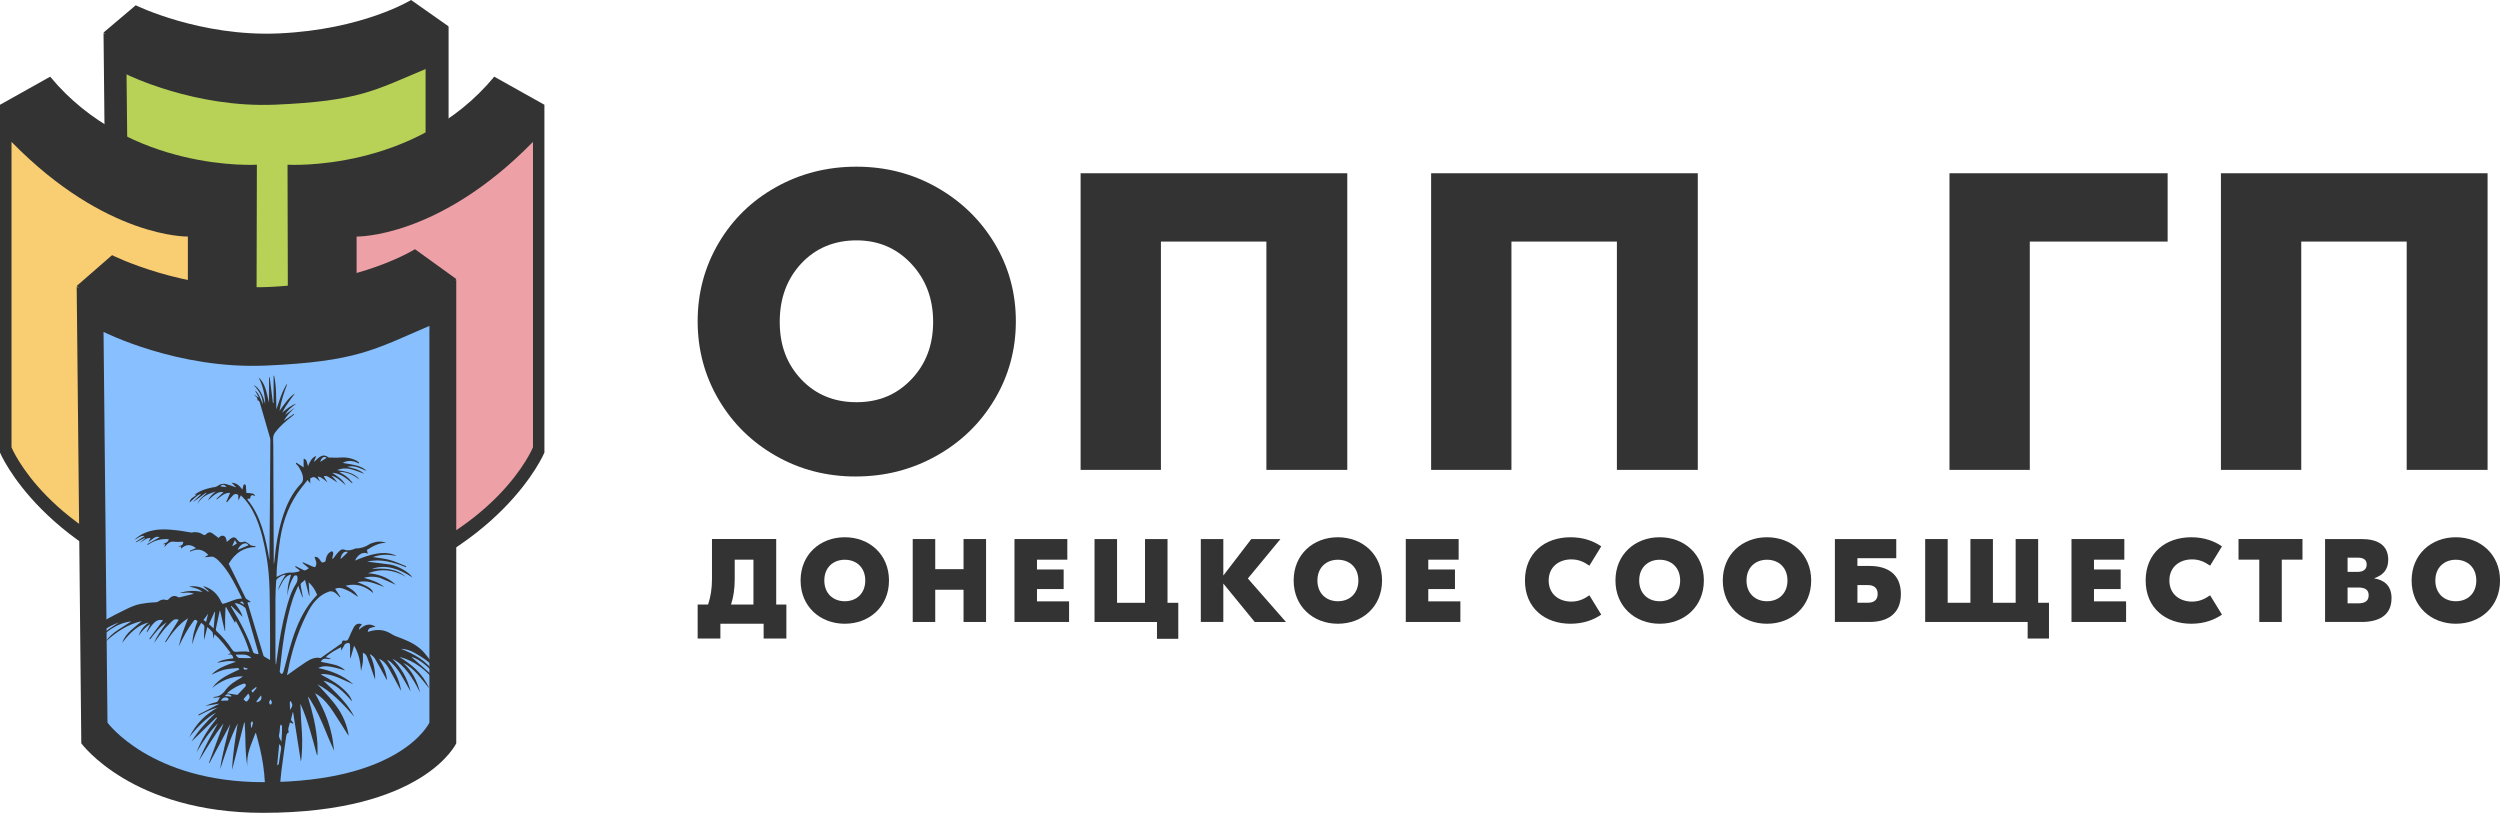<svg width="149" height="49" viewBox="0 0 149 49" fill="none" xmlns="http://www.w3.org/2000/svg">
<path d="M6.171 1.974C6.171 1.974 10.828 4.345 16.391 4.102C22.145 3.85 23.231 3.101 26.736 1.6V26.637C26.736 26.637 24.991 30.392 16.266 30.392C9.16 30.392 6.419 26.637 6.419 26.637C6.419 26.637 6.17 1.6 6.17 1.976L6.171 1.974Z" fill="#333333"/>
<path d="M7.541 4.431C7.541 4.431 11.577 6.445 16.399 6.239C21.387 6.025 22.327 5.389 25.365 4.113V25.375C25.365 25.375 23.852 28.564 16.291 28.564C10.133 28.564 7.757 25.375 7.757 25.375C7.757 25.375 7.541 4.113 7.541 4.431Z" fill="#B7D256"/>
<path d="M8.089 0.315C8.089 0.315 11.926 2.2 16.615 1.991C21.629 1.767 24.501 0 24.501 0L26.736 1.572C26.736 1.572 25.15 4.883 16.614 5.238C9.486 5.535 6.17 1.94 6.17 1.94L8.088 0.315H8.089Z" fill="#333333"/>
<path d="M12.162 35.648L15.252 33.901L15.31 9.817C15.31 9.817 7.724 10.288 2.99 4.57L0 6.244V26.975C0 26.975 2.558 33.096 12.162 35.648Z" fill="#333333"/>
<path d="M0.686 26.66C0.686 26.66 2.793 31.88 11.197 34.277V14.098C11.197 14.098 6.319 14.217 0.686 8.455V26.661V26.66Z" fill="#F9CD71"/>
<path d="M20.285 35.648L17.195 33.901L17.137 9.817C17.137 9.817 24.723 10.288 29.457 4.57L32.447 6.244V26.975C32.447 26.975 29.889 33.096 20.285 35.648Z" fill="#333333"/>
<path d="M31.765 26.66C31.765 26.66 29.658 31.88 21.254 34.277V14.098C21.254 14.098 26.132 14.217 31.765 8.455V26.662V26.66Z" fill="#EDA1A6"/>
<path d="M4.57 17.096C4.57 17.096 9.692 19.712 15.813 19.443C22.142 19.166 23.337 18.34 27.193 16.682V44.301C27.193 44.301 25.273 48.445 15.676 48.445C7.861 48.445 4.845 44.301 4.845 44.301C4.845 44.301 4.57 16.682 4.57 17.096Z" fill="#333333"/>
<path d="M6.17 19.779C6.17 19.779 10.568 22.019 15.823 21.789C21.258 21.551 22.283 20.843 25.593 19.424V43.069C25.593 43.069 23.945 46.617 15.705 46.617C8.995 46.617 6.406 43.069 6.406 43.069C6.406 43.069 6.17 19.424 6.17 19.779Z" fill="#87BFFF"/>
<path d="M6.68 15.207C6.68 15.207 10.9 17.339 16.058 17.102C21.573 16.849 24.733 14.852 24.733 14.852L27.193 16.628C27.193 16.628 25.448 20.372 16.058 20.773C8.217 21.109 4.57 17.044 4.57 17.044L6.68 15.206V15.207Z" fill="#333333"/>
<path d="M25.591 41.049C25.171 40.097 24.505 39.589 23.8 39.149C24.669 39.369 25.416 39.914 26.05 40.763C25.965 40.502 25.823 40.31 25.658 40.159C25.318 39.845 24.968 39.55 24.622 39.247C24.588 39.216 24.552 39.188 24.523 39.147C25.078 39.32 25.527 39.771 25.977 40.218C25.421 39.347 24.67 38.98 23.895 38.67C24.158 38.677 24.412 38.75 24.653 38.88C24.898 39.012 25.14 39.157 25.372 39.327C25.603 39.497 25.82 39.704 26.049 39.886C26.023 39.846 25.997 39.803 25.968 39.768C25.646 39.392 25.375 38.933 25.007 38.633C24.567 38.277 24.081 38.1 23.593 37.92C23.433 37.862 23.284 37.748 23.126 37.675C22.726 37.489 22.321 37.526 21.917 37.664C21.935 37.526 21.976 37.461 22.093 37.418C22.18 37.386 22.27 37.376 22.383 37.35C22.016 37.114 21.705 37.237 21.404 37.529C21.395 37.341 21.517 37.316 21.57 37.218C21.363 37.114 21.188 37.183 21.061 37.434C20.962 37.63 20.868 37.83 20.782 38.036C20.735 38.147 20.683 38.192 20.589 38.186C20.505 38.181 20.387 38.117 20.371 38.333C20.37 38.352 20.326 38.364 20.302 38.382C19.918 38.651 19.534 38.923 19.148 39.193C19.128 39.206 19.105 39.224 19.086 39.22C18.784 39.149 18.509 39.283 18.246 39.45C17.884 39.683 17.531 39.947 17.174 40.199C17.16 40.208 17.147 40.215 17.106 40.238C17.163 39.966 17.209 39.719 17.266 39.475C17.523 38.371 17.884 37.338 18.387 36.404C18.697 35.83 19.091 35.442 19.593 35.264C19.819 35.184 19.995 35.328 20.164 35.5C20.189 35.526 20.212 35.555 20.236 35.58C20.24 35.585 20.249 35.581 20.293 35.587C20.177 35.409 20.081 35.257 19.971 35.087C20.133 35.027 20.291 35.023 20.448 35.08C20.601 35.136 20.755 35.203 20.902 35.286C21.052 35.373 21.193 35.487 21.344 35.577C21.171 35.227 20.899 35.075 20.597 34.91C21.209 34.751 21.742 34.91 22.245 35.346C22.174 35.091 22.013 34.985 21.302 34.692C21.567 34.64 21.836 34.635 22.098 34.704C22.362 34.773 22.62 34.884 22.909 34.986C22.519 34.683 22.119 34.555 21.695 34.441C21.942 34.351 22.399 34.348 22.685 34.458C22.995 34.578 23.298 34.724 23.596 34.856C23.101 34.388 22.534 34.214 21.936 34.165C22.699 33.872 23.448 33.94 24.18 34.373C23.548 33.839 22.854 33.871 22.159 33.908C23.011 33.609 23.8 33.908 24.576 34.414C24.417 34.13 23.726 33.718 23.258 33.648C22.782 33.576 22.302 33.528 21.881 33.476C22.633 33.286 23.419 33.491 24.197 33.806C24.201 33.786 24.204 33.767 24.208 33.747C23.881 33.62 23.559 33.463 23.228 33.373C22.895 33.281 22.555 33.256 22.227 33.202C22.681 33.023 23.154 33.044 23.644 33.133C23.253 32.934 22.601 32.784 21.16 33.411C21.319 33.043 21.661 32.85 21.917 33.003C21.899 32.921 21.886 32.854 21.869 32.774C22.232 32.546 22.601 32.343 23.015 32.355C22.691 32.22 22.375 32.283 22.061 32.41C22.054 32.413 22.046 32.418 22.04 32.424C21.777 32.598 21.502 32.691 21.211 32.684C21.207 32.684 21.203 32.684 21.199 32.684C20.976 32.78 20.76 32.85 20.518 32.757C20.323 32.683 20.175 32.891 20.035 33.057C19.963 33.143 19.898 33.237 19.829 33.33C19.747 33.165 19.974 32.986 19.785 32.85C19.591 32.921 19.453 33.085 19.411 33.383C19.39 33.532 19.286 33.495 19.217 33.524C19.193 33.535 19.147 33.491 19.125 33.454C19.021 33.281 18.906 33.155 18.743 33.196C18.782 33.309 18.834 33.42 18.853 33.543C18.864 33.617 18.833 33.722 18.796 33.785C18.777 33.816 18.699 33.795 18.653 33.775C18.45 33.691 18.249 33.599 18.048 33.509C18.044 33.524 18.04 33.54 18.036 33.555C18.155 33.654 18.273 33.754 18.405 33.864C18.337 33.912 18.291 33.955 18.242 33.975C18.201 33.992 18.151 34.001 18.111 33.984C17.943 33.907 17.779 33.819 17.612 33.734L17.595 33.788C17.683 33.858 17.772 33.925 17.872 34.004C17.846 34.03 17.832 34.058 17.815 34.062C17.668 34.089 17.518 34.139 17.372 34.127C17.121 34.108 16.889 34.195 16.657 34.303C16.604 34.328 16.551 34.353 16.481 34.388C16.491 34.15 16.49 33.932 16.511 33.718C16.566 33.19 16.616 32.66 16.695 32.138C16.88 30.936 17.302 29.917 17.955 29.082C18.078 28.924 18.204 28.769 18.331 28.607C18.386 28.676 18.432 28.734 18.491 28.81C18.491 28.754 18.491 28.724 18.491 28.693C18.494 28.625 18.485 28.509 18.503 28.5C18.581 28.462 18.677 28.413 18.748 28.444C18.86 28.492 18.956 28.604 19.07 28.698C19.02 28.596 18.976 28.507 18.93 28.413C19.043 28.385 19.24 28.5 19.521 28.758C19.446 28.634 19.372 28.512 19.295 28.385C19.461 28.338 19.497 28.357 20.102 28.754C20.046 28.682 19.995 28.605 19.936 28.539C19.878 28.472 19.813 28.416 19.754 28.349C20.074 28.431 20.338 28.674 20.6 28.924C20.404 28.533 20.089 28.386 19.801 28.177C20.249 28.2 20.627 28.474 20.989 28.805L21.008 28.771C20.928 28.681 20.854 28.583 20.77 28.504C20.685 28.424 20.592 28.359 20.498 28.298C20.404 28.237 20.306 28.188 20.212 28.12C20.648 28.116 21.049 28.285 21.424 28.587C21.223 28.281 20.766 28.095 20.09 28.024C20.358 27.901 20.634 27.895 20.906 27.961C21.177 28.026 21.442 28.144 21.711 28.24C21.403 27.969 21.05 27.906 20.701 27.828C21.101 27.701 21.466 27.911 21.841 28.067C21.729 27.926 21.485 27.796 21.16 27.723C20.922 27.669 20.68 27.635 20.421 27.588C20.756 27.408 21.072 27.453 21.387 27.627C21.392 27.607 21.397 27.587 21.401 27.569C21.354 27.533 21.307 27.489 21.257 27.462C20.931 27.287 20.593 27.242 20.245 27.27C20.033 27.287 19.821 27.271 19.609 27.27C19.595 27.27 19.578 27.265 19.566 27.256C19.29 27.028 19.061 27.202 18.837 27.417C18.812 27.441 18.788 27.468 18.763 27.493C18.758 27.498 18.748 27.498 18.71 27.509C18.76 27.385 18.8 27.291 18.846 27.178C18.597 27.255 18.472 27.503 18.359 27.782C18.293 27.607 18.297 27.365 18.097 27.337V27.856C17.944 27.757 17.803 27.666 17.661 27.574C17.65 27.593 17.64 27.611 17.631 27.63C17.664 27.666 17.697 27.7 17.729 27.737C17.76 27.774 17.799 27.808 17.823 27.856C17.898 28.005 17.994 28.148 18.033 28.316C18.073 28.483 18.093 28.67 17.946 28.82C17.42 29.359 17.066 30.086 16.816 30.911C16.579 31.689 16.439 32.503 16.366 33.341C16.358 33.439 16.345 33.537 16.315 33.634C16.315 33.578 16.315 33.523 16.315 33.467C16.306 31.298 16.298 29.129 16.289 26.96C16.289 26.699 16.289 26.438 16.278 26.177C16.272 26.014 16.315 25.889 16.396 25.78C16.695 25.374 17.054 25.091 17.412 24.803C17.452 24.771 17.49 24.739 17.53 24.707C17.525 24.694 17.521 24.68 17.515 24.666C17.322 24.797 17.129 24.929 16.91 25.078C17.11 24.748 17.337 24.524 17.567 24.295L17.001 24.716C17.172 24.401 17.419 24.238 17.657 24.056C17.351 24.157 17.084 24.371 16.811 24.597C16.886 24.466 16.959 24.331 17.038 24.206C17.125 24.07 17.215 23.939 17.307 23.811C17.397 23.688 17.493 23.573 17.58 23.445C17.219 23.673 16.96 24.078 16.66 24.485C16.75 23.899 16.925 23.409 17.107 22.921C17.098 22.913 17.089 22.904 17.08 22.896C17.001 23.05 16.917 23.199 16.846 23.359C16.775 23.522 16.714 23.693 16.654 23.863C16.593 24.039 16.539 24.218 16.472 24.395C16.456 23.722 16.48 23.047 16.339 22.395C16.329 22.395 16.317 22.395 16.306 22.395V24.012C16.293 24.013 16.28 24.015 16.266 24.016C16.201 23.506 16.137 22.995 16.073 22.485L16.035 22.489V24.007C15.889 23.448 15.825 22.845 15.415 22.502C15.66 22.971 15.787 23.496 15.807 24.076C15.674 23.581 15.494 23.147 15.117 22.939C15.386 23.25 15.656 23.559 15.668 24.104C15.54 23.79 15.434 23.454 15.194 23.26C15.268 23.397 15.341 23.535 15.415 23.672C15.411 23.678 15.407 23.685 15.403 23.692C15.321 23.634 15.239 23.579 15.155 23.522C15.208 23.648 15.366 23.645 15.342 23.864C15.443 23.851 15.474 23.955 15.506 24.065C15.702 24.747 15.901 25.427 16.097 26.109C16.106 26.142 16.113 26.18 16.113 26.216C16.098 28.608 16.084 31 16.058 33.399C15.832 32.044 15.543 30.733 14.745 29.777C14.747 29.762 14.75 29.745 14.754 29.73C14.804 29.726 14.853 29.722 14.907 29.716C14.933 29.506 15.001 29.465 15.205 29.566C15.134 29.411 15.117 29.404 14.682 29.376C14.676 29.272 14.666 29.165 14.662 29.056C14.66 28.975 14.668 28.891 14.587 28.871C14.507 28.852 14.505 28.94 14.488 29.007C14.474 29.056 14.461 29.105 14.443 29.177C14.264 28.924 14.061 28.771 13.807 28.774C13.894 28.86 13.979 28.944 14.064 29.026C14.06 29.032 14.056 29.037 14.052 29.043C13.861 28.977 13.672 28.902 13.48 28.852C13.3 28.807 13.127 28.842 12.959 28.967C12.864 29.037 12.739 29.036 12.627 29.058C12.264 29.133 11.907 29.241 11.583 29.498C11.624 29.49 11.665 29.484 11.715 29.474C11.576 29.654 11.341 29.651 11.3 29.948C11.449 29.815 11.6 29.674 11.756 29.546C11.831 29.486 11.914 29.451 12.003 29.428C11.845 29.582 11.686 29.738 11.529 29.892C11.531 29.897 11.534 29.901 11.537 29.906C11.786 29.724 12.036 29.541 12.285 29.359C12.29 29.371 12.296 29.383 12.301 29.395C12.114 29.591 11.88 29.714 11.766 30.033C12.053 29.558 12.454 29.416 12.864 29.294C12.678 29.432 12.509 29.59 12.386 29.829C12.84 29.401 13.056 29.282 13.321 29.331C13.175 29.47 13.039 29.601 12.901 29.731C12.906 29.744 12.913 29.759 12.918 29.772C13.17 29.577 13.413 29.341 13.715 29.381C13.637 29.561 13.562 29.736 13.485 29.912C13.495 29.921 13.506 29.93 13.517 29.941C13.629 29.812 13.742 29.682 13.856 29.553C13.959 29.434 14.07 29.403 14.199 29.504C14.201 29.602 14.205 29.704 14.209 29.831C14.264 29.716 14.306 29.625 14.354 29.525C14.736 29.872 15.02 30.309 15.245 30.825C15.568 31.561 15.745 32.372 15.889 33.202C16.119 34.526 16.07 35.874 16.091 37.215C16.103 37.913 16.094 38.61 16.094 39.336C15.966 39.262 15.848 39.195 15.733 39.122C15.713 39.109 15.699 39.066 15.69 39.033C15.382 38.01 15.073 36.986 14.764 35.962C14.759 35.943 14.76 35.922 14.756 35.891H14.918L14.93 35.858C14.87 35.819 14.809 35.781 14.75 35.74C14.711 35.713 14.661 35.692 14.639 35.648C14.305 34.975 13.974 34.3 13.632 33.602C14.027 32.922 14.575 32.61 15.227 32.603C15.227 32.588 15.229 32.572 15.231 32.558C15.142 32.543 15.052 32.533 14.963 32.51C14.926 32.499 14.894 32.458 14.858 32.433C14.786 32.384 14.714 32.328 14.639 32.293C14.598 32.273 14.544 32.276 14.502 32.293C14.35 32.35 14.232 32.317 14.118 32.142C14.029 32.004 13.89 32 13.767 32.091C13.684 32.153 13.604 32.225 13.514 32.3C13.497 32.138 13.465 31.985 13.326 31.937C13.22 31.901 13.101 31.954 13.036 32.065C12.903 31.966 12.775 31.869 12.645 31.778C12.515 31.686 12.392 31.727 12.282 31.839C12.223 31.9 12.171 31.909 12.105 31.864C11.885 31.714 11.652 31.691 11.412 31.739C11.387 31.744 11.36 31.734 11.334 31.73C11.134 31.697 10.934 31.658 10.734 31.63C10.567 31.606 10.399 31.593 10.232 31.577C9.648 31.52 9.068 31.546 8.509 31.816C8.331 31.903 8.166 32.037 8.003 32.171C8.211 32.107 8.384 31.885 8.617 31.949C8.445 32.062 8.273 32.175 8.102 32.288C8.105 32.299 8.109 32.308 8.111 32.319C8.286 32.23 8.461 32.141 8.635 32.05C8.637 32.059 8.64 32.069 8.643 32.079C8.537 32.171 8.429 32.263 8.323 32.355C8.533 32.244 8.718 32.049 8.972 32.063C8.93 32.143 8.894 32.208 8.845 32.3C9.073 32.168 9.253 31.905 9.514 32.018C9.27 32.154 9.027 32.289 8.783 32.425C8.788 32.444 8.792 32.463 8.798 32.482C9.195 32.2 9.616 32.098 10.062 32.136C9.995 32.373 9.821 32.345 9.7 32.447C9.745 32.438 9.791 32.429 9.849 32.416C9.832 32.482 9.819 32.533 9.796 32.615C9.832 32.572 9.853 32.55 9.873 32.526C10.012 32.364 10.159 32.26 10.354 32.284C10.542 32.308 10.733 32.289 10.923 32.289C10.902 32.566 10.742 32.502 10.619 32.568H10.788C10.791 32.61 10.795 32.652 10.797 32.699C11.082 32.42 11.372 32.429 11.681 32.667C11.555 32.723 11.441 32.774 11.326 32.825C11.327 32.844 11.329 32.862 11.33 32.881C11.71 32.695 12.073 32.695 12.416 33.075C12.343 33.117 12.273 33.16 12.192 33.206C12.309 33.198 12.416 33.204 12.521 33.182C12.71 33.145 12.86 33.253 13.008 33.396C13.461 33.838 13.805 34.421 14.121 35.042C14.221 35.241 14.318 35.444 14.428 35.669C14.305 35.684 14.195 35.684 14.089 35.714C13.934 35.758 13.782 35.823 13.628 35.879C13.515 35.919 13.403 35.964 13.287 35.989C13.261 35.995 13.216 35.943 13.197 35.9C12.96 35.362 12.598 35.086 12.168 34.945C12.151 34.94 12.134 34.945 12.109 34.945C12.221 35.042 12.326 35.131 12.431 35.221C12.425 35.24 12.42 35.26 12.415 35.278C12.065 34.977 11.684 34.905 11.268 34.955C11.553 35.038 11.831 35.064 12.068 35.284C11.609 35.184 11.156 35.191 10.705 35.347C10.992 35.346 11.284 35.264 11.553 35.391C11.27 35.462 10.979 35.536 10.688 35.605C10.66 35.612 10.628 35.596 10.6 35.581C10.408 35.472 10.233 35.515 10.073 35.689C10.012 35.755 9.96 35.778 9.876 35.752C9.729 35.706 9.58 35.746 9.443 35.846C9.402 35.877 9.35 35.89 9.302 35.895C9.125 35.911 8.946 35.907 8.768 35.934C8.526 35.969 8.281 35.999 8.047 36.083C7.753 36.186 7.466 36.334 7.182 36.477C6.665 36.736 6.147 36.989 5.669 37.373C5.607 37.423 5.539 37.467 5.481 37.526C5.452 37.555 5.437 37.611 5.4 37.687C5.678 37.481 5.925 37.3 6.17 37.119C6.176 37.135 6.184 37.151 6.191 37.167C6.133 37.352 6.08 37.52 5.915 37.602C5.661 37.727 5.445 37.952 5.256 38.228C5.833 37.74 6.439 37.338 7.093 37.094C6.554 37.454 5.986 37.752 5.578 38.403C6.245 37.684 6.964 37.128 7.831 37.034C7.559 37.207 7.286 37.374 7.017 37.554C6.745 37.736 6.485 37.951 6.272 38.261C6.934 37.652 7.639 37.192 8.457 37.017C8.219 37.216 7.999 37.388 7.788 37.578C7.578 37.769 7.394 38.004 7.272 38.322C7.73 37.729 8.228 37.235 8.872 37.099C8.605 37.275 8.391 37.526 8.257 37.898C8.46 37.614 8.674 37.356 8.958 37.196C8.881 37.36 8.811 37.507 8.742 37.655C8.75 37.664 8.758 37.673 8.766 37.683C9.027 37.291 9.265 36.843 9.715 36.968C9.448 37.329 9.176 37.695 8.906 38.061C8.917 38.079 8.929 38.096 8.939 38.113C9.237 37.716 9.547 37.337 9.927 37.094C9.668 37.49 9.374 37.843 9.183 38.319C9.364 38.071 9.541 37.812 9.731 37.576C9.885 37.386 10.057 37.224 10.221 37.051C10.35 36.916 10.492 36.865 10.65 36.945C10.383 37.376 10.114 37.809 9.844 38.242C9.854 38.255 9.865 38.27 9.876 38.283C10.255 37.708 10.669 37.196 11.208 36.844C11.093 37.151 10.987 37.418 10.892 37.693C10.799 37.963 10.719 38.241 10.655 38.527C10.792 38.255 10.922 37.974 11.072 37.715C11.204 37.482 11.352 37.264 11.505 37.054C11.616 36.9 11.623 36.91 11.775 37.016C11.608 37.449 11.47 37.898 11.461 38.403C11.58 37.928 11.752 37.498 11.99 37.12C12.199 37.276 12.196 37.275 12.174 37.582C12.16 37.766 12.156 37.952 12.163 38.144C12.227 37.889 12.291 37.633 12.358 37.37C12.46 37.467 12.559 37.55 12.646 37.651C12.678 37.687 12.691 37.764 12.698 37.825C12.706 37.903 12.701 37.984 12.715 38.071C12.737 37.988 12.758 37.905 12.783 37.802C13.147 38.105 13.437 38.513 13.754 38.924C13.68 38.96 13.619 38.989 13.558 39.018C13.7 38.998 13.852 38.94 13.909 39.234C13.58 39.283 13.242 39.305 12.931 39.504C13.306 39.446 13.678 39.336 14.061 39.442C13.547 39.628 13.028 39.776 12.6 40.212C12.838 40.115 13.081 39.986 13.333 39.922C13.605 39.853 13.887 39.841 14.166 39.813C14.201 39.809 14.239 39.854 14.273 39.895C13.691 40.179 13.095 40.39 12.639 41.005C13.204 40.549 13.812 40.301 14.477 40.309C14.443 40.337 14.409 40.371 14.374 40.393C14.037 40.587 13.694 40.782 13.433 41.137C13.249 41.388 13.05 41.509 12.805 41.532C12.77 41.534 12.734 41.561 12.702 41.594C12.828 41.581 12.953 41.568 13.114 41.55C13.025 41.688 13.004 41.831 12.862 41.857C12.649 41.897 12.441 41.99 12.235 42.075C12.505 42.03 12.775 41.985 13.045 41.94C13.045 41.946 13.045 41.953 13.044 41.959L11.828 42.591C11.833 42.609 11.839 42.629 11.842 42.648C12.029 42.554 12.213 42.451 12.402 42.369C12.588 42.286 12.78 42.224 12.976 42.172C12.29 42.544 11.702 43.091 11.278 43.941C11.754 43.333 12.269 42.805 12.877 42.47C12.337 42.987 11.815 43.536 11.416 44.196C11.892 43.735 12.396 43.245 12.902 42.754C12.911 42.77 12.921 42.785 12.93 42.801C12.452 43.396 12.008 44.03 11.717 44.838C12.084 44.18 12.504 43.6 12.989 43.105C12.591 43.828 12.174 44.533 11.858 45.338C12.091 44.959 12.321 44.575 12.56 44.203C12.803 43.825 13.056 43.46 13.325 43.112C13.035 43.896 12.745 44.68 12.454 45.464C12.464 45.471 12.473 45.479 12.482 45.486C12.896 44.712 13.307 43.94 13.721 43.166C13.495 44.051 13.246 44.922 13.121 45.848C13.432 44.909 13.731 43.962 14.167 43.112C14.02 44.037 13.869 44.958 13.833 45.879C14.069 44.955 14.31 44.01 14.552 43.064L14.585 43.075C14.65 43.947 14.592 44.834 14.748 45.701C14.66 44.917 14.999 44.337 15.219 43.702C15.232 43.699 15.245 43.697 15.257 43.694C15.336 43.998 15.423 44.3 15.494 44.607C15.648 45.262 15.75 45.936 15.786 46.62C15.788 46.68 15.791 46.74 15.793 46.8C16.091 46.812 16.391 46.828 16.689 46.845C16.707 46.557 16.734 46.271 16.767 45.987C16.849 45.283 16.963 44.588 17.056 43.888C17.074 43.752 17.122 43.681 17.216 43.642C17.118 43.419 17.261 43.259 17.273 43.057C17.347 43.085 17.408 43.109 17.468 43.132C17.473 43.118 17.48 43.105 17.485 43.092C17.44 43.035 17.393 42.979 17.338 42.908C17.372 42.764 17.411 42.607 17.448 42.45H17.47C17.623 43.419 17.775 44.389 17.931 45.386C18.009 45.081 18.029 44.087 17.995 43.659C17.95 43.091 17.923 42.518 17.902 41.94C18.334 42.892 18.605 43.947 18.887 44.992C18.898 44.992 18.91 44.991 18.921 44.99C18.921 44.764 18.933 44.537 18.918 44.313C18.858 43.355 18.628 42.461 18.364 41.581C18.359 41.562 18.355 41.542 18.347 41.514C18.513 41.669 18.948 42.482 19.195 43.065C19.429 43.622 19.654 44.187 19.914 44.743C19.87 44.44 19.841 44.13 19.779 43.834C19.715 43.531 19.632 43.233 19.534 42.948C19.437 42.667 19.319 42.398 19.196 42.135C19.072 41.868 18.93 41.615 18.776 41.316C18.852 41.361 18.902 41.387 18.948 41.419C19.297 41.66 19.587 42.007 19.848 42.401C20.159 42.871 20.458 43.356 20.772 43.851C20.77 43.804 20.771 43.762 20.763 43.723C20.621 42.958 20.285 42.365 19.87 41.853C19.568 41.48 19.242 41.142 18.923 40.785C19.75 41.217 20.439 41.942 21.115 42.716C21.032 42.572 20.955 42.419 20.865 42.285C20.542 41.804 20.16 41.417 19.772 41.044C19.616 40.894 19.458 40.746 19.276 40.573C19.968 40.715 20.485 41.236 20.989 41.809C20.948 41.629 20.811 41.415 20.609 41.209C20.187 40.778 19.706 40.508 19.22 40.252C19.187 40.234 19.154 40.215 19.125 40.177C19.811 40.129 20.424 40.524 21.06 40.785C20.424 40.23 19.715 39.974 18.962 39.813C19.298 39.65 19.566 39.659 20.572 39.957C20.344 39.737 20.107 39.658 19.868 39.599C19.625 39.541 19.379 39.497 19.118 39.444C19.289 39.114 19.518 39.336 19.739 39.268C19.621 39.231 19.53 39.203 19.415 39.166C19.705 38.882 20.017 38.741 20.332 38.568V38.782C20.416 38.637 20.48 38.527 20.543 38.416C20.584 38.343 20.784 38.285 20.828 38.343C20.852 38.375 20.862 38.438 20.864 38.487C20.868 38.682 20.866 38.879 20.866 39.074C20.866 39.133 20.866 39.191 20.886 39.26C20.956 39.008 21.026 38.754 21.102 38.48C21.375 38.923 21.483 39.426 21.517 39.99C21.554 39.814 21.605 39.642 21.622 39.461C21.641 39.282 21.627 39.095 21.627 38.907C21.734 38.935 21.828 39.026 21.88 39.162C22.025 39.543 22.158 39.935 22.294 40.324C22.315 40.382 22.33 40.444 22.355 40.502C22.372 39.967 22.276 39.477 22.056 39.033C22.065 39.018 22.074 39.005 22.085 38.99C22.174 39.077 22.279 39.142 22.346 39.254C22.567 39.627 22.772 40.017 22.984 40.401C23.012 40.45 23.037 40.503 23.072 40.545C23.023 40.042 22.831 39.643 22.595 39.27C22.832 39.364 23.019 39.567 23.166 39.822C23.407 40.241 23.632 40.677 23.865 41.106C23.873 41.122 23.883 41.136 23.905 41.167C23.782 40.408 23.448 39.861 23.077 39.337C23.223 39.353 23.62 39.752 23.854 40.139C24.065 40.486 24.262 40.85 24.469 41.211C24.279 40.379 23.88 39.779 23.392 39.266C24.127 39.639 24.605 40.415 25.034 41.272C24.852 40.523 24.518 39.941 24.036 39.517C24.669 39.803 25.111 40.456 25.589 41.04L25.591 41.049ZM20.697 32.886C20.703 32.901 20.71 32.915 20.715 32.931C20.581 33.059 20.449 33.185 20.293 33.333C20.338 33.006 20.502 32.842 20.697 32.886ZM19.468 27.287C19.331 27.373 19.219 27.445 19.084 27.531C19.163 27.264 19.315 27.162 19.468 27.287ZM13.143 28.991C13.201 28.851 13.395 28.862 13.498 29.03C13.367 29.016 13.257 29.003 13.143 28.991ZM14.808 32.497C14.594 32.59 14.375 32.683 14.164 32.773C14.309 32.412 14.678 32.254 14.808 32.497ZM14 32.188C14.05 32.276 14.084 32.334 14.117 32.392C14.027 32.449 13.951 32.495 13.876 32.543C13.866 32.536 13.858 32.53 13.849 32.523C13.894 32.422 13.941 32.32 13.999 32.187L14 32.188ZM12.28 37.066C12.224 37.022 12.175 36.985 12.129 36.949C12.22 36.825 12.311 36.705 12.404 36.581C12.366 36.731 12.325 36.892 12.281 37.067L12.28 37.066ZM14.552 36.048C14.461 35.991 14.387 35.944 14.296 35.887C14.443 35.818 14.481 35.842 14.552 36.048ZM13.784 36.104C14.005 36.32 14.227 36.538 14.457 36.764C14.368 36.429 14.179 36.211 13.987 35.948C14.241 35.958 14.437 36.065 14.62 36.231C14.635 36.245 14.643 36.274 14.649 36.298C14.897 37.155 15.145 38.012 15.389 38.87C15.399 38.903 15.398 38.941 15.404 38.993C15.319 38.976 15.24 38.968 15.164 38.943C15.133 38.932 15.094 38.891 15.081 38.85C14.752 37.854 14.277 36.998 13.774 36.165C13.77 36.158 13.768 36.146 13.767 36.137C13.772 36.126 13.778 36.114 13.784 36.104ZM12.733 37.451C12.632 37.361 12.549 37.287 12.453 37.202C12.568 36.95 12.68 36.707 12.791 36.465C12.8 36.468 12.809 36.471 12.82 36.473C12.792 36.789 12.764 37.105 12.734 37.451H12.733ZM13.835 38.717C13.566 38.306 13.265 37.942 12.929 37.64C12.873 37.591 12.852 37.54 12.874 37.443C12.951 37.098 13.021 36.75 13.094 36.403C13.103 36.407 13.111 36.409 13.121 36.413C13.213 36.812 13.305 37.211 13.398 37.609C13.404 37.606 13.411 37.602 13.417 37.598C13.417 37.365 13.415 37.132 13.417 36.901C13.421 36.67 13.431 36.439 13.438 36.206C13.45 36.198 13.464 36.189 13.476 36.181C13.652 36.496 13.829 36.809 14.009 37.131C14.019 37.094 14.031 37.049 14.048 36.984C14.368 37.57 14.668 38.152 14.869 38.858C14.775 38.844 14.701 38.826 14.628 38.827C14.456 38.827 14.282 38.832 14.11 38.848C14.001 38.859 13.918 38.844 13.836 38.718L13.835 38.717ZM14.239 39.214C14.178 39.208 14.119 39.11 14.06 39.054C14.065 39.04 14.07 39.024 14.077 39.009C14.382 39.038 14.705 38.924 14.988 39.222C14.727 39.222 14.482 39.232 14.24 39.214H14.239ZM14.758 39.841C14.755 39.856 14.752 39.872 14.748 39.886C14.567 39.935 14.517 39.917 14.509 39.773C14.6 39.798 14.678 39.82 14.756 39.841H14.758ZM13.62 41.706C13.607 41.731 13.58 41.756 13.559 41.756C13.433 41.761 13.306 41.759 13.166 41.759C13.269 41.561 13.481 41.505 13.601 41.631C13.615 41.646 13.628 41.694 13.621 41.704L13.62 41.706ZM13.787 41.516C13.666 41.505 13.546 41.496 13.411 41.484C13.495 41.344 13.627 41.344 13.79 41.459C13.79 41.477 13.787 41.497 13.786 41.516H13.787ZM14.152 41.415C13.972 41.388 13.766 41.356 13.533 41.322C13.575 41.279 13.598 41.25 13.624 41.23C13.905 41.012 14.2 40.849 14.513 40.746C14.531 40.739 14.554 40.73 14.568 40.738C14.603 40.758 14.635 40.787 14.666 40.814C14.649 40.854 14.637 40.904 14.613 40.931C14.468 41.089 14.318 41.242 14.151 41.416L14.152 41.415ZM14.848 41.642C14.714 41.857 14.658 41.862 14.514 41.669C14.607 41.561 14.7 41.453 14.797 41.339C14.882 41.443 14.899 41.559 14.848 41.643V41.642ZM14.998 43.38C14.988 43.374 14.979 43.368 14.97 43.362C14.962 43.278 14.942 43.193 14.948 43.112C14.952 43.064 14.995 43.023 15.02 42.979C15.04 43.016 15.081 43.06 15.076 43.088C15.058 43.189 15.025 43.283 14.998 43.382V43.38ZM15.06 41.284C15.027 41.234 15.007 41.203 14.98 41.163C15.082 41.084 15.175 41.013 15.266 40.941C15.276 40.96 15.285 40.979 15.294 40.999C15.22 41.089 15.147 41.179 15.06 41.286V41.284ZM15.488 41.776C15.434 41.823 15.364 41.832 15.301 41.857C15.296 41.839 15.289 41.82 15.284 41.801C15.371 41.686 15.458 41.57 15.558 41.441C15.62 41.626 15.558 41.715 15.489 41.778L15.488 41.776ZM16.154 41.981C16.139 41.998 16.084 41.986 16.07 41.962C16.008 41.848 16.058 41.77 16.13 41.694C16.192 41.791 16.241 41.881 16.154 41.981ZM16.434 39.593C16.428 39.461 16.416 39.329 16.416 39.198C16.415 38.041 16.412 36.885 16.416 35.729C16.417 35.362 16.439 34.995 16.458 34.63C16.461 34.577 16.501 34.506 16.537 34.48C16.682 34.372 16.829 34.262 17.029 34.255C16.845 34.55 16.661 34.804 16.567 35.189C16.795 34.791 16.934 34.312 17.348 34.248C17.286 34.473 17.217 34.668 17.179 34.873C17.14 35.076 17.134 35.292 17.129 35.506C17.183 35.066 17.306 34.675 17.519 34.341C17.544 34.303 17.601 34.284 17.641 34.288C17.695 34.295 17.73 34.337 17.733 34.436C17.735 34.581 17.713 34.691 17.639 34.804C17.347 35.248 17.188 35.797 17.043 36.35C16.809 37.227 16.653 38.135 16.53 39.053C16.506 39.232 16.481 39.412 16.456 39.591C16.449 39.591 16.441 39.591 16.434 39.59V39.593ZM16.746 44.685C16.693 44.953 16.664 45.23 16.621 45.502C16.615 45.543 16.584 45.577 16.564 45.614C16.55 45.602 16.535 45.589 16.521 45.577C16.56 45.172 16.599 44.768 16.64 44.349C16.744 44.437 16.778 44.526 16.746 44.685ZM16.801 43.751C16.797 43.888 16.785 44.025 16.776 44.196C16.693 44.049 16.592 43.952 16.642 43.743C16.677 43.596 16.674 43.432 16.694 43.277C16.699 43.239 16.727 43.208 16.746 43.174C16.767 43.213 16.804 43.25 16.805 43.29C16.811 43.443 16.808 43.597 16.803 43.751H16.801ZM16.922 39.938C16.903 40.006 16.884 40.078 16.849 40.128C16.829 40.157 16.77 40.173 16.747 40.153C16.713 40.121 16.669 40.05 16.673 40.005C16.827 38.525 17.001 37.053 17.457 35.68C17.542 35.423 17.66 35.187 17.775 34.91C17.869 35.173 17.946 35.389 18.023 35.603C18.03 35.597 18.038 35.592 18.045 35.587C18.007 35.369 17.974 35.148 17.927 34.934C17.903 34.824 17.922 34.767 17.992 34.718C18.053 34.675 18.11 34.619 18.179 34.559C18.261 34.88 18.34 35.193 18.42 35.506C18.429 35.503 18.44 35.5 18.449 35.498C18.432 35.242 18.413 34.987 18.393 34.699C18.619 34.909 18.78 35.15 18.902 35.453C18.816 35.55 18.729 35.644 18.644 35.742C18.082 36.403 17.699 37.241 17.409 38.164C17.228 38.743 17.082 39.344 16.921 39.935L16.922 39.938ZM17.288 42.31C17.28 42.148 17.272 42.011 17.27 41.876C17.27 41.844 17.294 41.811 17.307 41.779C17.326 41.799 17.35 41.813 17.36 41.839C17.452 42.039 17.448 42.062 17.288 42.312V42.31Z" fill="#333333"/>
<path d="M51.008 28.4C49.27 28.4 47.681 27.99 46.239 27.168C44.798 26.346 43.661 25.228 42.828 23.811C41.997 22.393 41.58 20.84 41.58 19.148C41.58 17.456 41.997 15.902 42.83 14.486C43.664 13.069 44.807 11.956 46.26 11.147C47.711 10.339 49.307 9.934 51.044 9.934C52.782 9.934 54.379 10.344 55.831 11.166C57.284 11.988 58.432 13.101 59.277 14.504C60.122 15.909 60.545 17.458 60.545 19.148C60.545 20.837 60.122 22.393 59.277 23.809C58.432 25.226 57.278 26.346 55.813 27.166C54.349 27.988 52.748 28.398 51.01 28.398L51.008 28.4ZM54.312 22.614C55.18 21.709 55.615 20.566 55.615 19.184C55.615 17.802 55.18 16.647 54.312 15.72C53.443 14.791 52.354 14.326 51.044 14.326C49.735 14.326 48.615 14.784 47.758 15.702C46.902 16.62 46.472 17.779 46.472 19.184C46.472 20.589 46.9 21.707 47.758 22.614C48.615 23.518 49.71 23.971 51.044 23.971C52.379 23.971 53.443 23.52 54.312 22.614Z" fill="#333333"/>
<path d="M64.404 10.326H80.298V28.005H75.477V14.398H69.191V28.005H64.404V10.326Z" fill="#333333"/>
<path d="M85.295 10.326H101.188V28.005H96.367V14.398H90.082V28.005H85.295V10.326Z" fill="#333333"/>
<path d="M116.189 10.326H129.191V14.398H120.976V28.005H116.189V10.326Z" fill="#333333"/>
<path d="M132.367 10.326H148.26V28.005H143.439V14.398H137.154V28.005H132.367V10.326Z" fill="#333333"/>
<path d="M46.868 36.031V38.057H45.513V37.174H42.935V38.057H41.58V36.031H42.202C42.357 35.564 42.434 35.076 42.434 34.518V32.125H46.262V36.031H46.87H46.868ZM43.57 36.031H44.905V33.355H43.789V34.534C43.789 35.086 43.718 35.573 43.57 36.031Z" fill="#333333"/>
<path d="M52.984 34.597C52.984 36.151 51.819 37.175 50.35 37.175C48.881 37.175 47.715 36.151 47.715 34.597C47.715 33.044 48.881 32.02 50.35 32.02C51.819 32.02 52.984 33.044 52.984 34.597ZM49.129 34.597C49.129 35.367 49.651 35.834 50.35 35.834C51.049 35.834 51.57 35.367 51.57 34.597C51.57 33.828 51.049 33.361 50.35 33.361C49.651 33.361 49.129 33.828 49.129 34.597Z" fill="#333333"/>
<path d="M58.769 32.127V37.069H57.427V35.149H55.74V37.069H54.398V32.127H55.74V33.922H57.427V32.127H58.769Z" fill="#333333"/>
<path d="M63.717 35.841V37.069H60.463V32.127H63.612V33.357H61.804V33.942H63.394V35.108H61.804V35.841H63.717Z" fill="#333333"/>
<path d="M70.226 35.925V38.073H68.956V37.071H65.234V32.129H66.576V35.927H68.243V32.129H69.584V35.927H70.226V35.925Z" fill="#333333"/>
<path d="M74.782 37.069L72.91 34.78V37.069H71.568V32.127H72.91V34.302L74.577 32.127H76.314L74.372 34.479L76.644 37.071H74.779L74.782 37.069Z" fill="#333333"/>
<path d="M82.371 34.597C82.371 36.151 81.205 37.175 79.736 37.175C78.267 37.175 77.102 36.151 77.102 34.597C77.102 33.044 78.267 32.02 79.736 32.02C81.205 32.02 82.371 33.044 82.371 34.597ZM78.518 34.597C78.518 35.367 79.04 35.834 79.739 35.834C80.438 35.834 80.959 35.367 80.959 34.597C80.959 33.828 80.438 33.361 79.739 33.361C79.04 33.361 78.518 33.828 78.518 34.597Z" fill="#333333"/>
<path d="M87.039 35.841V37.069H83.785V32.127H86.935V33.357H85.126V33.942H86.716V35.108H85.126V35.841H87.039Z" fill="#333333"/>
<path d="M90.887 34.597C90.887 32.96 92.073 32.02 93.606 32.02C94.389 32.02 94.997 32.259 95.434 32.564L94.728 33.714C94.389 33.482 94.079 33.34 93.649 33.34C92.923 33.34 92.301 33.778 92.301 34.597C92.301 35.417 92.923 35.855 93.649 35.855C94.079 35.855 94.389 35.713 94.728 35.481L95.434 36.631C94.997 36.934 94.389 37.175 93.606 37.175C92.073 37.175 90.887 36.237 90.887 34.597Z" fill="#333333"/>
<path d="M101.551 34.597C101.551 36.151 100.385 37.175 98.916 37.175C97.447 37.175 96.281 36.151 96.281 34.597C96.281 33.044 97.447 32.02 98.916 32.02C100.385 32.02 101.551 33.044 101.551 34.597ZM97.695 34.597C97.695 35.367 98.217 35.834 98.916 35.834C99.615 35.834 100.137 35.367 100.137 34.597C100.137 33.828 99.615 33.361 98.916 33.361C98.217 33.361 97.695 33.828 97.695 34.597Z" fill="#333333"/>
<path d="M107.947 34.597C107.947 36.151 106.781 37.175 105.313 37.175C103.844 37.175 102.678 36.151 102.678 34.597C102.678 33.044 103.844 32.02 105.313 32.02C106.781 32.02 107.947 33.044 107.947 34.597ZM104.092 34.597C104.092 35.367 104.613 35.834 105.313 35.834C106.012 35.834 106.533 35.367 106.533 34.597C106.533 33.828 106.012 33.361 105.313 33.361C104.613 33.361 104.092 33.828 104.092 34.597Z" fill="#333333"/>
<path d="M113.293 35.402C113.293 36.602 112.473 37.069 111.427 37.069H109.36V32.127H113.017V33.27H110.701V33.73H111.427C112.473 33.73 113.293 34.197 113.293 35.404V35.402ZM111.91 35.402C111.91 35.012 111.648 34.871 111.332 34.871H110.703V35.923H111.332C111.651 35.923 111.91 35.782 111.91 35.402Z" fill="#333333"/>
<path d="M122.119 35.925V38.057H120.848V37.069H114.74V32.127H116.082V35.925H117.437V32.127H118.778V35.925H120.133V32.127H121.474V35.925H122.116H122.119Z" fill="#333333"/>
<path d="M126.715 35.841V37.069H123.461V32.127H126.61V33.357H124.802V33.942H126.392V35.108H124.802V35.841H126.715Z" fill="#333333"/>
<path d="M127.881 34.597C127.881 32.96 129.068 32.02 130.6 32.02C131.384 32.02 131.992 32.259 132.429 32.564L131.723 33.714C131.384 33.482 131.074 33.34 130.643 33.34C129.917 33.34 129.295 33.778 129.295 34.597C129.295 35.417 129.917 35.855 130.643 35.855C131.074 35.855 131.384 35.713 131.723 35.481L132.429 36.631C131.992 36.934 131.384 37.175 130.6 37.175C129.068 37.175 127.881 36.237 127.881 34.597Z" fill="#333333"/>
<path d="M137.23 33.355H135.994V37.069H134.653V33.355H133.416V32.125H137.228V33.355H137.23Z" fill="#333333"/>
<path d="M142.534 35.664C142.534 36.702 141.737 37.069 140.756 37.069H138.574V32.127H140.749C141.68 32.127 142.339 32.466 142.339 33.364C142.339 33.949 142.029 34.281 141.512 34.459V34.473C142.043 34.564 142.537 34.853 142.537 35.666L142.534 35.664ZM139.916 33.236V34.083H140.524C140.833 34.083 141.054 33.949 141.054 33.646C141.054 33.343 140.836 33.236 140.524 33.236H139.916ZM141.173 35.481C141.173 35.135 140.94 35.015 140.537 35.015H139.916V35.96H140.537C140.94 35.96 141.173 35.825 141.173 35.479V35.481Z" fill="#333333"/>
<path d="M149.002 34.597C149.002 36.151 147.836 37.175 146.367 37.175C144.898 37.175 143.732 36.151 143.732 34.597C143.732 33.044 144.898 32.02 146.367 32.02C147.836 32.02 149.002 33.044 149.002 34.597ZM145.147 34.597C145.147 35.367 145.668 35.834 146.367 35.834C147.066 35.834 147.588 35.367 147.588 34.597C147.588 33.828 147.066 33.361 146.367 33.361C145.668 33.361 145.147 33.828 145.147 34.597Z" fill="#333333"/>
</svg>
